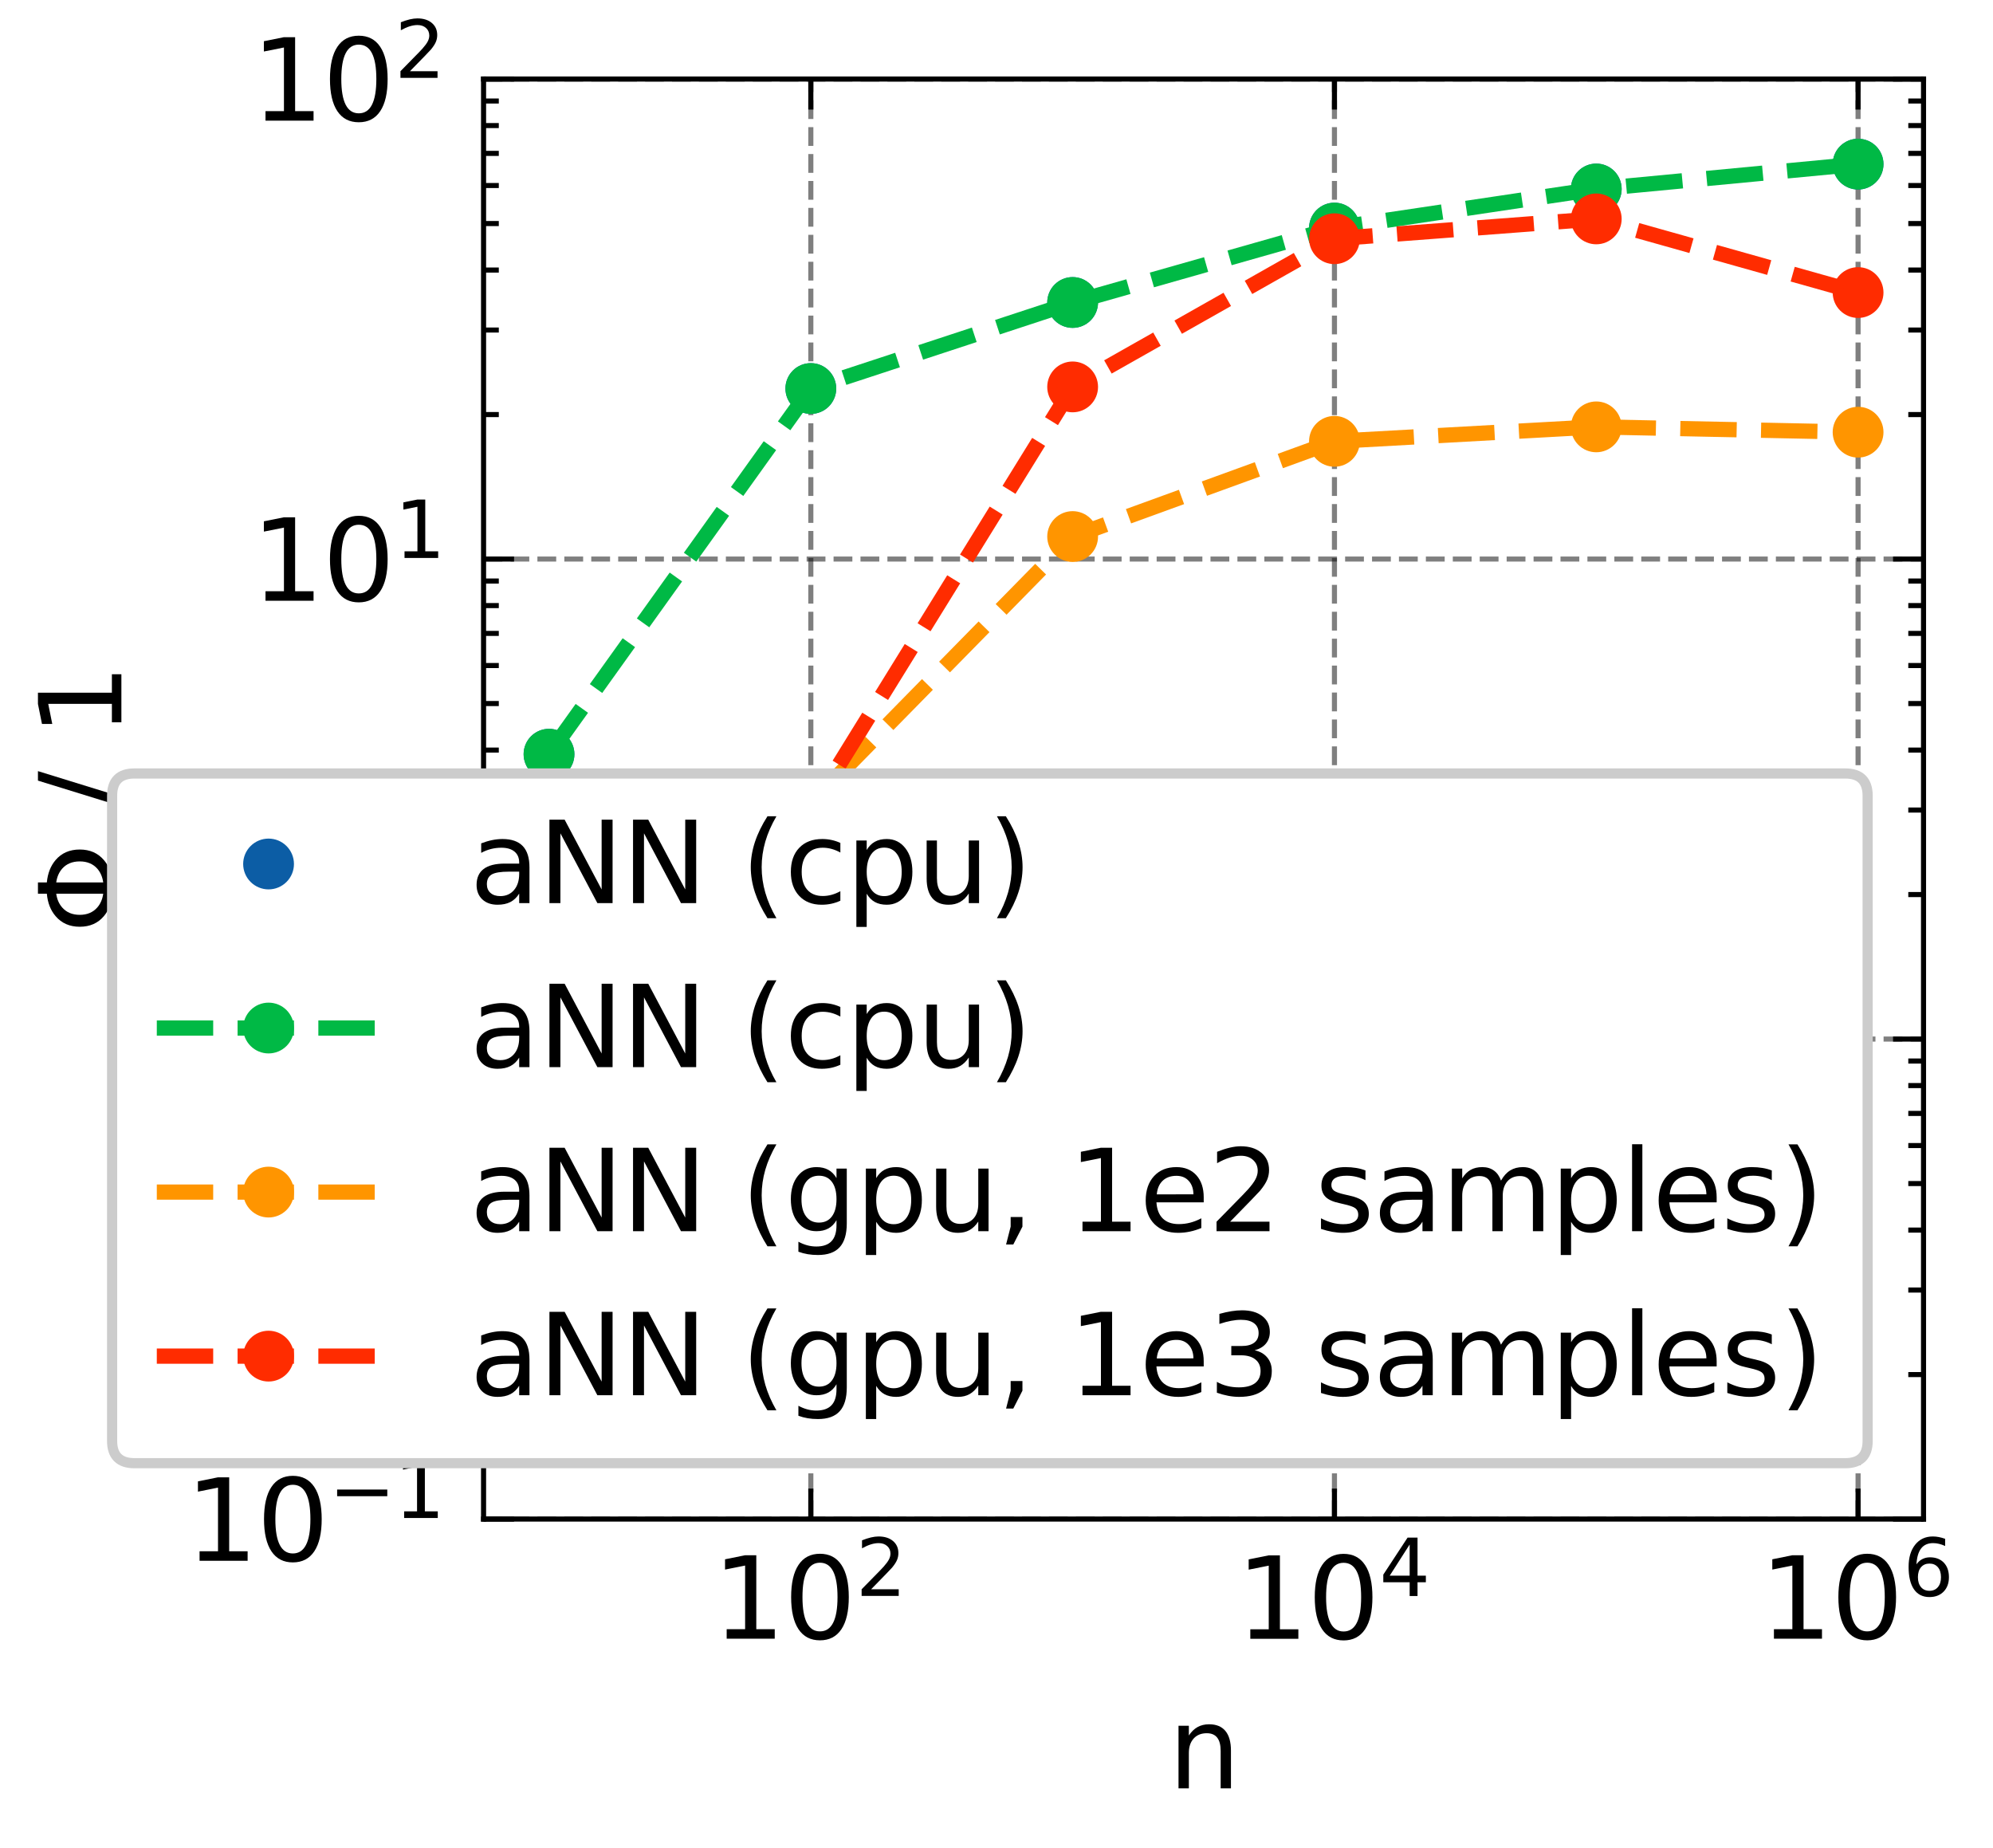 <?xml version="1.0" encoding="utf-8" standalone="no"?>
<!DOCTYPE svg PUBLIC "-//W3C//DTD SVG 1.1//EN"
  "http://www.w3.org/Graphics/SVG/1.1/DTD/svg11.dtd">
<svg xmlns:xlink="http://www.w3.org/1999/xlink" width="196.166pt" height="181.903pt" viewBox="0 0 196.166 181.903" xmlns="http://www.w3.org/2000/svg" version="1.1">
 <defs>
  <style type="text/css">*{stroke-linejoin: round; stroke-linecap: butt}</style>
 </defs>
 <g id="figure_1">
  <g id="patch_1">
   <path d="M 0 181.903 
L 196.166 181.903 
L 196.166 0 
L 0 0 
z
" style="fill: #ffffff"/>
  </g>
  <g id="axes_1">
   <g id="patch_2">
    <path d="M 47.596 149.511 
L 189.328 149.511 
L 189.328 7.779 
L 47.596 7.779 
z
" style="fill: #ffffff"/>
   </g>
   <g id="matplotlib.axis_1">
    <g id="xtick_1">
     <g id="line2d_1">
      <path d="M 79.808 149.511 
L 79.808 7.779 
" clip-path="url(#p333f1ac48e)" style="fill: none; stroke-dasharray: 1.85,0.8; stroke-dashoffset: 0; stroke: #000000; stroke-opacity: 0.5; stroke-width: 0.5"/>
     </g>
     <g id="line2d_2">
      <defs>
       <path id="m1e95892a2c" d="M 0 0 
L 0 -3 
" style="stroke: #000000; stroke-width: 0.5"/>
      </defs>
      <g>
       <use xlink:href="#m1e95892a2c" x="79.808" y="149.511" style="stroke: #000000; stroke-width: 0.5"/>
      </g>
     </g>
     <g id="line2d_3">
      <defs>
       <path id="mf585ea3204" d="M 0 0 
L 0 3 
" style="stroke: #000000; stroke-width: 0.5"/>
      </defs>
      <g>
       <use xlink:href="#mf585ea3204" x="79.808" y="7.779" style="stroke: #000000; stroke-width: 0.5"/>
      </g>
     </g>
     <g id="text_1">
      <!-- $\mathdefault{10^{2}}$ -->
      <g transform="translate(70.128 161.37) scale(0.11 -0.11)">
       <defs>
        <path id="DejaVuSans-31" d="M 794 531 
L 1825 531 
L 1825 4091 
L 703 3866 
L 703 4441 
L 1819 4666 
L 2450 4666 
L 2450 531 
L 3481 531 
L 3481 0 
L 794 0 
L 794 531 
z
" transform="scale(0.016)"/>
        <path id="DejaVuSans-30" d="M 2034 4250 
Q 1547 4250 1301 3770 
Q 1056 3291 1056 2328 
Q 1056 1369 1301 889 
Q 1547 409 2034 409 
Q 2525 409 2770 889 
Q 3016 1369 3016 2328 
Q 3016 3291 2770 3770 
Q 2525 4250 2034 4250 
z
M 2034 4750 
Q 2819 4750 3233 4129 
Q 3647 3509 3647 2328 
Q 3647 1150 3233 529 
Q 2819 -91 2034 -91 
Q 1250 -91 836 529 
Q 422 1150 422 2328 
Q 422 3509 836 4129 
Q 1250 4750 2034 4750 
z
" transform="scale(0.016)"/>
        <path id="DejaVuSans-32" d="M 1228 531 
L 3431 531 
L 3431 0 
L 469 0 
L 469 531 
Q 828 903 1448 1529 
Q 2069 2156 2228 2338 
Q 2531 2678 2651 2914 
Q 2772 3150 2772 3378 
Q 2772 3750 2511 3984 
Q 2250 4219 1831 4219 
Q 1534 4219 1204 4116 
Q 875 4013 500 3803 
L 500 4441 
Q 881 4594 1212 4672 
Q 1544 4750 1819 4750 
Q 2544 4750 2975 4387 
Q 3406 4025 3406 3419 
Q 3406 3131 3298 2873 
Q 3191 2616 2906 2266 
Q 2828 2175 2409 1742 
Q 1991 1309 1228 531 
z
" transform="scale(0.016)"/>
       </defs>
       <use xlink:href="#DejaVuSans-31" transform="translate(0 0.766)"/>
       <use xlink:href="#DejaVuSans-30" transform="translate(63.623 0.766)"/>
       <use xlink:href="#DejaVuSans-32" transform="translate(128.203 39.047) scale(0.7)"/>
      </g>
     </g>
    </g>
    <g id="xtick_2">
     <g id="line2d_4">
      <path d="M 131.347 149.511 
L 131.347 7.779 
" clip-path="url(#p333f1ac48e)" style="fill: none; stroke-dasharray: 1.85,0.8; stroke-dashoffset: 0; stroke: #000000; stroke-opacity: 0.5; stroke-width: 0.5"/>
     </g>
     <g id="line2d_5">
      <g>
       <use xlink:href="#m1e95892a2c" x="131.347" y="149.511" style="stroke: #000000; stroke-width: 0.5"/>
      </g>
     </g>
     <g id="line2d_6">
      <g>
       <use xlink:href="#mf585ea3204" x="131.347" y="7.779" style="stroke: #000000; stroke-width: 0.5"/>
      </g>
     </g>
     <g id="text_2">
      <!-- $\mathdefault{10^{4}}$ -->
      <g transform="translate(121.667 161.37) scale(0.11 -0.11)">
       <defs>
        <path id="DejaVuSans-34" d="M 2419 4116 
L 825 1625 
L 2419 1625 
L 2419 4116 
z
M 2253 4666 
L 3047 4666 
L 3047 1625 
L 3713 1625 
L 3713 1100 
L 3047 1100 
L 3047 0 
L 2419 0 
L 2419 1100 
L 313 1100 
L 313 1709 
L 2253 4666 
z
" transform="scale(0.016)"/>
       </defs>
       <use xlink:href="#DejaVuSans-31" transform="translate(0 0.684)"/>
       <use xlink:href="#DejaVuSans-30" transform="translate(63.623 0.684)"/>
       <use xlink:href="#DejaVuSans-34" transform="translate(128.203 38.966) scale(0.7)"/>
      </g>
     </g>
    </g>
    <g id="xtick_3">
     <g id="line2d_7">
      <path d="M 182.886 149.511 
L 182.886 7.779 
" clip-path="url(#p333f1ac48e)" style="fill: none; stroke-dasharray: 1.85,0.8; stroke-dashoffset: 0; stroke: #000000; stroke-opacity: 0.5; stroke-width: 0.5"/>
     </g>
     <g id="line2d_8">
      <g>
       <use xlink:href="#m1e95892a2c" x="182.886" y="149.511" style="stroke: #000000; stroke-width: 0.5"/>
      </g>
     </g>
     <g id="line2d_9">
      <g>
       <use xlink:href="#mf585ea3204" x="182.886" y="7.779" style="stroke: #000000; stroke-width: 0.5"/>
      </g>
     </g>
     <g id="text_3">
      <!-- $\mathdefault{10^{6}}$ -->
      <g transform="translate(173.206 161.37) scale(0.11 -0.11)">
       <defs>
        <path id="DejaVuSans-36" d="M 2113 2584 
Q 1688 2584 1439 2293 
Q 1191 2003 1191 1497 
Q 1191 994 1439 701 
Q 1688 409 2113 409 
Q 2538 409 2786 701 
Q 3034 994 3034 1497 
Q 3034 2003 2786 2293 
Q 2538 2584 2113 2584 
z
M 3366 4563 
L 3366 3988 
Q 3128 4100 2886 4159 
Q 2644 4219 2406 4219 
Q 1781 4219 1451 3797 
Q 1122 3375 1075 2522 
Q 1259 2794 1537 2939 
Q 1816 3084 2150 3084 
Q 2853 3084 3261 2657 
Q 3669 2231 3669 1497 
Q 3669 778 3244 343 
Q 2819 -91 2113 -91 
Q 1303 -91 875 529 
Q 447 1150 447 2328 
Q 447 3434 972 4092 
Q 1497 4750 2381 4750 
Q 2619 4750 2861 4703 
Q 3103 4656 3366 4563 
z
" transform="scale(0.016)"/>
       </defs>
       <use xlink:href="#DejaVuSans-31" transform="translate(0 0.766)"/>
       <use xlink:href="#DejaVuSans-30" transform="translate(63.623 0.766)"/>
       <use xlink:href="#DejaVuSans-36" transform="translate(128.203 39.047) scale(0.7)"/>
      </g>
     </g>
    </g>
    <g id="text_4">
     <!-- n -->
     <g transform="translate(114.976 176.016) scale(0.11 -0.11)">
      <defs>
       <path id="DejaVuSans-6e" d="M 3513 2113 
L 3513 0 
L 2938 0 
L 2938 2094 
Q 2938 2591 2744 2837 
Q 2550 3084 2163 3084 
Q 1697 3084 1428 2787 
Q 1159 2491 1159 1978 
L 1159 0 
L 581 0 
L 581 3500 
L 1159 3500 
L 1159 2956 
Q 1366 3272 1645 3428 
Q 1925 3584 2291 3584 
Q 2894 3584 3203 3211 
Q 3513 2838 3513 2113 
z
" transform="scale(0.016)"/>
      </defs>
      <use xlink:href="#DejaVuSans-6e"/>
     </g>
    </g>
   </g>
   <g id="matplotlib.axis_2">
    <g id="ytick_1">
     <g id="line2d_10">
      <path d="M 47.596 149.511 
L 189.328 149.511 
" clip-path="url(#p333f1ac48e)" style="fill: none; stroke-dasharray: 1.85,0.8; stroke-dashoffset: 0; stroke: #000000; stroke-opacity: 0.5; stroke-width: 0.5"/>
     </g>
     <g id="line2d_11">
      <defs>
       <path id="m2d92a41a5d" d="M 0 0 
L 3 0 
" style="stroke: #000000; stroke-width: 0.5"/>
      </defs>
      <g>
       <use xlink:href="#m2d92a41a5d" x="47.596" y="149.511" style="stroke: #000000; stroke-width: 0.5"/>
      </g>
     </g>
     <g id="line2d_12">
      <defs>
       <path id="mfc0e92df6c" d="M 0 0 
L -3 0 
" style="stroke: #000000; stroke-width: 0.5"/>
      </defs>
      <g>
       <use xlink:href="#mfc0e92df6c" x="189.328" y="149.511" style="stroke: #000000; stroke-width: 0.5"/>
      </g>
     </g>
     <g id="text_5">
      <!-- $\mathdefault{10^{-1}}$ -->
      <g transform="translate(18.246 153.691) scale(0.11 -0.11)">
       <defs>
        <path id="DejaVuSans-2212" d="M 678 2272 
L 4684 2272 
L 4684 1741 
L 678 1741 
L 678 2272 
z
" transform="scale(0.016)"/>
       </defs>
       <use xlink:href="#DejaVuSans-31" transform="translate(0 0.684)"/>
       <use xlink:href="#DejaVuSans-30" transform="translate(63.623 0.684)"/>
       <use xlink:href="#DejaVuSans-2212" transform="translate(128.203 38.966) scale(0.7)"/>
       <use xlink:href="#DejaVuSans-31" transform="translate(186.855 38.966) scale(0.7)"/>
      </g>
     </g>
    </g>
    <g id="ytick_2">
     <g id="line2d_13">
      <path d="M 47.596 102.267 
L 189.328 102.267 
" clip-path="url(#p333f1ac48e)" style="fill: none; stroke-dasharray: 1.85,0.8; stroke-dashoffset: 0; stroke: #000000; stroke-opacity: 0.5; stroke-width: 0.5"/>
     </g>
     <g id="line2d_14">
      <g>
       <use xlink:href="#m2d92a41a5d" x="47.596" y="102.267" style="stroke: #000000; stroke-width: 0.5"/>
      </g>
     </g>
     <g id="line2d_15">
      <g>
       <use xlink:href="#mfc0e92df6c" x="189.328" y="102.267" style="stroke: #000000; stroke-width: 0.5"/>
      </g>
     </g>
     <g id="text_6">
      <!-- $\mathdefault{10^{0}}$ -->
      <g transform="translate(24.736 106.446) scale(0.11 -0.11)">
       <use xlink:href="#DejaVuSans-31" transform="translate(0 0.766)"/>
       <use xlink:href="#DejaVuSans-30" transform="translate(63.623 0.766)"/>
       <use xlink:href="#DejaVuSans-30" transform="translate(128.203 39.047) scale(0.7)"/>
      </g>
     </g>
    </g>
    <g id="ytick_3">
     <g id="line2d_16">
      <path d="M 47.596 55.023 
L 189.328 55.023 
" clip-path="url(#p333f1ac48e)" style="fill: none; stroke-dasharray: 1.85,0.8; stroke-dashoffset: 0; stroke: #000000; stroke-opacity: 0.5; stroke-width: 0.5"/>
     </g>
     <g id="line2d_17">
      <g>
       <use xlink:href="#m2d92a41a5d" x="47.596" y="55.023" style="stroke: #000000; stroke-width: 0.5"/>
      </g>
     </g>
     <g id="line2d_18">
      <g>
       <use xlink:href="#mfc0e92df6c" x="189.328" y="55.023" style="stroke: #000000; stroke-width: 0.5"/>
      </g>
     </g>
     <g id="text_7">
      <!-- $\mathdefault{10^{1}}$ -->
      <g transform="translate(24.736 59.202) scale(0.11 -0.11)">
       <use xlink:href="#DejaVuSans-31" transform="translate(0 0.684)"/>
       <use xlink:href="#DejaVuSans-30" transform="translate(63.623 0.684)"/>
       <use xlink:href="#DejaVuSans-31" transform="translate(128.203 38.966) scale(0.7)"/>
      </g>
     </g>
    </g>
    <g id="ytick_4">
     <g id="line2d_19">
      <path d="M 47.596 7.779 
L 189.328 7.779 
" clip-path="url(#p333f1ac48e)" style="fill: none; stroke-dasharray: 1.85,0.8; stroke-dashoffset: 0; stroke: #000000; stroke-opacity: 0.5; stroke-width: 0.5"/>
     </g>
     <g id="line2d_20">
      <g>
       <use xlink:href="#m2d92a41a5d" x="47.596" y="7.779" style="stroke: #000000; stroke-width: 0.5"/>
      </g>
     </g>
     <g id="line2d_21">
      <g>
       <use xlink:href="#mfc0e92df6c" x="189.328" y="7.779" style="stroke: #000000; stroke-width: 0.5"/>
      </g>
     </g>
     <g id="text_8">
      <!-- $\mathdefault{10^{2}}$ -->
      <g transform="translate(24.736 11.958) scale(0.11 -0.11)">
       <use xlink:href="#DejaVuSans-31" transform="translate(0 0.766)"/>
       <use xlink:href="#DejaVuSans-30" transform="translate(63.623 0.766)"/>
       <use xlink:href="#DejaVuSans-32" transform="translate(128.203 39.047) scale(0.7)"/>
      </g>
     </g>
    </g>
    <g id="ytick_5">
     <g id="line2d_22">
      <defs>
       <path id="m56fa49357d" d="M 0 0 
L 1.5 0 
" style="stroke: #000000; stroke-width: 0.5"/>
      </defs>
      <g>
       <use xlink:href="#m56fa49357d" x="47.596" y="135.29" style="stroke: #000000; stroke-width: 0.5"/>
      </g>
     </g>
     <g id="line2d_23">
      <defs>
       <path id="m25c23057fd" d="M 0 0 
L -1.5 0 
" style="stroke: #000000; stroke-width: 0.5"/>
      </defs>
      <g>
       <use xlink:href="#m25c23057fd" x="189.328" y="135.29" style="stroke: #000000; stroke-width: 0.5"/>
      </g>
     </g>
    </g>
    <g id="ytick_6">
     <g id="line2d_24">
      <g>
       <use xlink:href="#m56fa49357d" x="47.596" y="126.97" style="stroke: #000000; stroke-width: 0.5"/>
      </g>
     </g>
     <g id="line2d_25">
      <g>
       <use xlink:href="#m25c23057fd" x="189.328" y="126.97" style="stroke: #000000; stroke-width: 0.5"/>
      </g>
     </g>
    </g>
    <g id="ytick_7">
     <g id="line2d_26">
      <g>
       <use xlink:href="#m56fa49357d" x="47.596" y="121.068" style="stroke: #000000; stroke-width: 0.5"/>
      </g>
     </g>
     <g id="line2d_27">
      <g>
       <use xlink:href="#m25c23057fd" x="189.328" y="121.068" style="stroke: #000000; stroke-width: 0.5"/>
      </g>
     </g>
    </g>
    <g id="ytick_8">
     <g id="line2d_28">
      <g>
       <use xlink:href="#m56fa49357d" x="47.596" y="116.489" style="stroke: #000000; stroke-width: 0.5"/>
      </g>
     </g>
     <g id="line2d_29">
      <g>
       <use xlink:href="#m25c23057fd" x="189.328" y="116.489" style="stroke: #000000; stroke-width: 0.5"/>
      </g>
     </g>
    </g>
    <g id="ytick_9">
     <g id="line2d_30">
      <g>
       <use xlink:href="#m56fa49357d" x="47.596" y="112.748" style="stroke: #000000; stroke-width: 0.5"/>
      </g>
     </g>
     <g id="line2d_31">
      <g>
       <use xlink:href="#m25c23057fd" x="189.328" y="112.748" style="stroke: #000000; stroke-width: 0.5"/>
      </g>
     </g>
    </g>
    <g id="ytick_10">
     <g id="line2d_32">
      <g>
       <use xlink:href="#m56fa49357d" x="47.596" y="109.586" style="stroke: #000000; stroke-width: 0.5"/>
      </g>
     </g>
     <g id="line2d_33">
      <g>
       <use xlink:href="#m25c23057fd" x="189.328" y="109.586" style="stroke: #000000; stroke-width: 0.5"/>
      </g>
     </g>
    </g>
    <g id="ytick_11">
     <g id="line2d_34">
      <g>
       <use xlink:href="#m56fa49357d" x="47.596" y="106.846" style="stroke: #000000; stroke-width: 0.5"/>
      </g>
     </g>
     <g id="line2d_35">
      <g>
       <use xlink:href="#m25c23057fd" x="189.328" y="106.846" style="stroke: #000000; stroke-width: 0.5"/>
      </g>
     </g>
    </g>
    <g id="ytick_12">
     <g id="line2d_36">
      <g>
       <use xlink:href="#m56fa49357d" x="47.596" y="104.429" style="stroke: #000000; stroke-width: 0.5"/>
      </g>
     </g>
     <g id="line2d_37">
      <g>
       <use xlink:href="#m25c23057fd" x="189.328" y="104.429" style="stroke: #000000; stroke-width: 0.5"/>
      </g>
     </g>
    </g>
    <g id="ytick_13">
     <g id="line2d_38">
      <g>
       <use xlink:href="#m56fa49357d" x="47.596" y="88.045" style="stroke: #000000; stroke-width: 0.5"/>
      </g>
     </g>
     <g id="line2d_39">
      <g>
       <use xlink:href="#m25c23057fd" x="189.328" y="88.045" style="stroke: #000000; stroke-width: 0.5"/>
      </g>
     </g>
    </g>
    <g id="ytick_14">
     <g id="line2d_40">
      <g>
       <use xlink:href="#m56fa49357d" x="47.596" y="79.726" style="stroke: #000000; stroke-width: 0.5"/>
      </g>
     </g>
     <g id="line2d_41">
      <g>
       <use xlink:href="#m25c23057fd" x="189.328" y="79.726" style="stroke: #000000; stroke-width: 0.5"/>
      </g>
     </g>
    </g>
    <g id="ytick_15">
     <g id="line2d_42">
      <g>
       <use xlink:href="#m56fa49357d" x="47.596" y="73.824" style="stroke: #000000; stroke-width: 0.5"/>
      </g>
     </g>
     <g id="line2d_43">
      <g>
       <use xlink:href="#m25c23057fd" x="189.328" y="73.824" style="stroke: #000000; stroke-width: 0.5"/>
      </g>
     </g>
    </g>
    <g id="ytick_16">
     <g id="line2d_44">
      <g>
       <use xlink:href="#m56fa49357d" x="47.596" y="69.245" style="stroke: #000000; stroke-width: 0.5"/>
      </g>
     </g>
     <g id="line2d_45">
      <g>
       <use xlink:href="#m25c23057fd" x="189.328" y="69.245" style="stroke: #000000; stroke-width: 0.5"/>
      </g>
     </g>
    </g>
    <g id="ytick_17">
     <g id="line2d_46">
      <g>
       <use xlink:href="#m56fa49357d" x="47.596" y="65.504" style="stroke: #000000; stroke-width: 0.5"/>
      </g>
     </g>
     <g id="line2d_47">
      <g>
       <use xlink:href="#m25c23057fd" x="189.328" y="65.504" style="stroke: #000000; stroke-width: 0.5"/>
      </g>
     </g>
    </g>
    <g id="ytick_18">
     <g id="line2d_48">
      <g>
       <use xlink:href="#m56fa49357d" x="47.596" y="62.341" style="stroke: #000000; stroke-width: 0.5"/>
      </g>
     </g>
     <g id="line2d_49">
      <g>
       <use xlink:href="#m25c23057fd" x="189.328" y="62.341" style="stroke: #000000; stroke-width: 0.5"/>
      </g>
     </g>
    </g>
    <g id="ytick_19">
     <g id="line2d_50">
      <g>
       <use xlink:href="#m56fa49357d" x="47.596" y="59.602" style="stroke: #000000; stroke-width: 0.5"/>
      </g>
     </g>
     <g id="line2d_51">
      <g>
       <use xlink:href="#m25c23057fd" x="189.328" y="59.602" style="stroke: #000000; stroke-width: 0.5"/>
      </g>
     </g>
    </g>
    <g id="ytick_20">
     <g id="line2d_52">
      <g>
       <use xlink:href="#m56fa49357d" x="47.596" y="57.185" style="stroke: #000000; stroke-width: 0.5"/>
      </g>
     </g>
     <g id="line2d_53">
      <g>
       <use xlink:href="#m25c23057fd" x="189.328" y="57.185" style="stroke: #000000; stroke-width: 0.5"/>
      </g>
     </g>
    </g>
    <g id="ytick_21">
     <g id="line2d_54">
      <g>
       <use xlink:href="#m56fa49357d" x="47.596" y="40.801" style="stroke: #000000; stroke-width: 0.5"/>
      </g>
     </g>
     <g id="line2d_55">
      <g>
       <use xlink:href="#m25c23057fd" x="189.328" y="40.801" style="stroke: #000000; stroke-width: 0.5"/>
      </g>
     </g>
    </g>
    <g id="ytick_22">
     <g id="line2d_56">
      <g>
       <use xlink:href="#m56fa49357d" x="47.596" y="32.482" style="stroke: #000000; stroke-width: 0.5"/>
      </g>
     </g>
     <g id="line2d_57">
      <g>
       <use xlink:href="#m25c23057fd" x="189.328" y="32.482" style="stroke: #000000; stroke-width: 0.5"/>
      </g>
     </g>
    </g>
    <g id="ytick_23">
     <g id="line2d_58">
      <g>
       <use xlink:href="#m56fa49357d" x="47.596" y="26.579" style="stroke: #000000; stroke-width: 0.5"/>
      </g>
     </g>
     <g id="line2d_59">
      <g>
       <use xlink:href="#m25c23057fd" x="189.328" y="26.579" style="stroke: #000000; stroke-width: 0.5"/>
      </g>
     </g>
    </g>
    <g id="ytick_24">
     <g id="line2d_60">
      <g>
       <use xlink:href="#m56fa49357d" x="47.596" y="22.001" style="stroke: #000000; stroke-width: 0.5"/>
      </g>
     </g>
     <g id="line2d_61">
      <g>
       <use xlink:href="#m25c23057fd" x="189.328" y="22.001" style="stroke: #000000; stroke-width: 0.5"/>
      </g>
     </g>
    </g>
    <g id="ytick_25">
     <g id="line2d_62">
      <g>
       <use xlink:href="#m56fa49357d" x="47.596" y="18.26" style="stroke: #000000; stroke-width: 0.5"/>
      </g>
     </g>
     <g id="line2d_63">
      <g>
       <use xlink:href="#m25c23057fd" x="189.328" y="18.26" style="stroke: #000000; stroke-width: 0.5"/>
      </g>
     </g>
    </g>
    <g id="ytick_26">
     <g id="line2d_64">
      <g>
       <use xlink:href="#m56fa49357d" x="47.596" y="15.097" style="stroke: #000000; stroke-width: 0.5"/>
      </g>
     </g>
     <g id="line2d_65">
      <g>
       <use xlink:href="#m25c23057fd" x="189.328" y="15.097" style="stroke: #000000; stroke-width: 0.5"/>
      </g>
     </g>
    </g>
    <g id="ytick_27">
     <g id="line2d_66">
      <g>
       <use xlink:href="#m56fa49357d" x="47.596" y="12.358" style="stroke: #000000; stroke-width: 0.5"/>
      </g>
     </g>
     <g id="line2d_67">
      <g>
       <use xlink:href="#m25c23057fd" x="189.328" y="12.358" style="stroke: #000000; stroke-width: 0.5"/>
      </g>
     </g>
    </g>
    <g id="ytick_28">
     <g id="line2d_68">
      <g>
       <use xlink:href="#m56fa49357d" x="47.596" y="9.941" style="stroke: #000000; stroke-width: 0.5"/>
      </g>
     </g>
     <g id="line2d_69">
      <g>
       <use xlink:href="#m25c23057fd" x="189.328" y="9.941" style="stroke: #000000; stroke-width: 0.5"/>
      </g>
     </g>
    </g>
    <g id="text_9">
     <!-- $\Phi$ / 1 -->
     <g transform="translate(11.958 91.845) rotate(-90) scale(0.11 -0.11)">
      <defs>
       <path id="DejaVuSans-3a6" d="M 2206 3644 
Q 1738 3578 1431 3306 
Q 1025 2947 1025 2328 
Q 1025 1713 1431 1353 
Q 1738 1081 2206 1016 
L 2206 3644 
z
M 2838 1016 
Q 3306 1081 3613 1353 
Q 4013 1713 4013 2328 
Q 4013 2947 3613 3306 
Q 3306 3578 2838 3644 
L 2838 1016 
z
M 2206 494 
Q 1444 563 950 981 
Q 359 1481 359 2328 
Q 359 3175 950 3678 
Q 1441 4100 2206 4169 
L 2206 4666 
L 2838 4666 
L 2838 4169 
Q 3600 4097 4091 3678 
Q 4678 3175 4678 2328 
Q 4678 1484 4091 981 
Q 3600 563 2838 491 
L 2838 0 
L 2206 0 
L 2206 494 
z
" transform="scale(0.016)"/>
       <path id="DejaVuSans-20" transform="scale(0.016)"/>
       <path id="DejaVuSans-2f" d="M 1625 4666 
L 2156 4666 
L 531 -594 
L 0 -594 
L 1625 4666 
z
" transform="scale(0.016)"/>
      </defs>
      <use xlink:href="#DejaVuSans-3a6" transform="translate(0 0.094)"/>
      <use xlink:href="#DejaVuSans-20" transform="translate(78.711 0.094)"/>
      <use xlink:href="#DejaVuSans-2f" transform="translate(110.498 0.094)"/>
      <use xlink:href="#DejaVuSans-20" transform="translate(144.189 0.094)"/>
      <use xlink:href="#DejaVuSans-31" transform="translate(175.977 0.094)"/>
     </g>
    </g>
   </g>
   <g id="line2d_70">
    <defs>
     <path id="m386bf1de96" d="M 0 2 
C 0.53 2 1.039 1.789 1.414 1.414 
C 1.789 1.039 2 0.53 2 0 
C 2 -0.53 1.789 -1.039 1.414 -1.414 
C 1.039 -1.789 0.53 -2 0 -2 
C -0.53 -2 -1.039 -1.789 -1.414 -1.414 
C -1.789 -1.039 -2 -0.53 -2 0 
C -2 0.53 -1.789 1.039 -1.414 1.414 
C -1.039 1.789 -0.53 2 0 2 
z
" style="stroke: #0c5da5"/>
    </defs>
    <g clip-path="url(#p333f1ac48e)">
     <use xlink:href="#m386bf1de96" x="54.038" y="74.231" style="fill: #0c5da5; stroke: #0c5da5"/>
     <use xlink:href="#m386bf1de96" x="79.808" y="38.24" style="fill: #0c5da5; stroke: #0c5da5"/>
     <use xlink:href="#m386bf1de96" x="105.577" y="29.771" style="fill: #0c5da5; stroke: #0c5da5"/>
     <use xlink:href="#m386bf1de96" x="131.347" y="22.447" style="fill: #0c5da5; stroke: #0c5da5"/>
     <use xlink:href="#m386bf1de96" x="157.116" y="18.601" style="fill: #0c5da5; stroke: #0c5da5"/>
     <use xlink:href="#m386bf1de96" x="182.886" y="16.154" style="fill: #0c5da5; stroke: #0c5da5"/>
    </g>
   </g>
   <g id="line2d_71">
    <path d="M 54.038 74.231 
L 79.808 38.24 
L 105.577 29.771 
L 131.347 22.447 
L 157.116 18.601 
L 182.886 16.154 
" clip-path="url(#p333f1ac48e)" style="fill: none; stroke-dasharray: 5.55,2.4; stroke-dashoffset: 0; stroke: #00b945; stroke-width: 1.5"/>
    <defs>
     <path id="mb6e6cb5009" d="M 0 2 
C 0.53 2 1.039 1.789 1.414 1.414 
C 1.789 1.039 2 0.53 2 0 
C 2 -0.53 1.789 -1.039 1.414 -1.414 
C 1.039 -1.789 0.53 -2 0 -2 
C -0.53 -2 -1.039 -1.789 -1.414 -1.414 
C -1.789 -1.039 -2 -0.53 -2 0 
C -2 0.53 -1.789 1.039 -1.414 1.414 
C -1.039 1.789 -0.53 2 0 2 
z
" style="stroke: #00b945"/>
    </defs>
    <g clip-path="url(#p333f1ac48e)">
     <use xlink:href="#mb6e6cb5009" x="54.038" y="74.231" style="fill: #00b945; stroke: #00b945"/>
     <use xlink:href="#mb6e6cb5009" x="79.808" y="38.24" style="fill: #00b945; stroke: #00b945"/>
     <use xlink:href="#mb6e6cb5009" x="105.577" y="29.771" style="fill: #00b945; stroke: #00b945"/>
     <use xlink:href="#mb6e6cb5009" x="131.347" y="22.447" style="fill: #00b945; stroke: #00b945"/>
     <use xlink:href="#mb6e6cb5009" x="157.116" y="18.601" style="fill: #00b945; stroke: #00b945"/>
     <use xlink:href="#mb6e6cb5009" x="182.886" y="16.154" style="fill: #00b945; stroke: #00b945"/>
    </g>
   </g>
   <g id="line2d_72">
    <path d="M 54.038 125.1 
L 79.808 79.054 
L 105.577 52.809 
L 131.347 43.437 
L 157.116 42.013 
L 182.886 42.537 
" clip-path="url(#p333f1ac48e)" style="fill: none; stroke-dasharray: 5.55,2.4; stroke-dashoffset: 0; stroke: #ff9500; stroke-width: 1.5"/>
    <defs>
     <path id="m9babc96e24" d="M 0 2 
C 0.53 2 1.039 1.789 1.414 1.414 
C 1.789 1.039 2 0.53 2 0 
C 2 -0.53 1.789 -1.039 1.414 -1.414 
C 1.039 -1.789 0.53 -2 0 -2 
C -0.53 -2 -1.039 -1.789 -1.414 -1.414 
C -1.789 -1.039 -2 -0.53 -2 0 
C -2 0.53 -1.789 1.039 -1.414 1.414 
C -1.039 1.789 -0.53 2 0 2 
z
" style="stroke: #ff9500"/>
    </defs>
    <g clip-path="url(#p333f1ac48e)">
     <use xlink:href="#m9babc96e24" x="54.038" y="125.1" style="fill: #ff9500; stroke: #ff9500"/>
     <use xlink:href="#m9babc96e24" x="79.808" y="79.054" style="fill: #ff9500; stroke: #ff9500"/>
     <use xlink:href="#m9babc96e24" x="105.577" y="52.809" style="fill: #ff9500; stroke: #ff9500"/>
     <use xlink:href="#m9babc96e24" x="131.347" y="43.437" style="fill: #ff9500; stroke: #ff9500"/>
     <use xlink:href="#m9babc96e24" x="157.116" y="42.013" style="fill: #ff9500; stroke: #ff9500"/>
     <use xlink:href="#m9babc96e24" x="182.886" y="42.537" style="fill: #ff9500; stroke: #ff9500"/>
    </g>
   </g>
   <g id="line2d_73">
    <path d="M 54.038 123.026 
L 79.808 79.762 
L 105.577 38.08 
L 131.347 23.496 
L 157.116 21.544 
L 182.886 28.794 
" clip-path="url(#p333f1ac48e)" style="fill: none; stroke-dasharray: 5.55,2.4; stroke-dashoffset: 0; stroke: #ff2c00; stroke-width: 1.5"/>
    <defs>
     <path id="mf506c94f36" d="M 0 2 
C 0.53 2 1.039 1.789 1.414 1.414 
C 1.789 1.039 2 0.53 2 0 
C 2 -0.53 1.789 -1.039 1.414 -1.414 
C 1.039 -1.789 0.53 -2 0 -2 
C -0.53 -2 -1.039 -1.789 -1.414 -1.414 
C -1.789 -1.039 -2 -0.53 -2 0 
C -2 0.53 -1.789 1.039 -1.414 1.414 
C -1.039 1.789 -0.53 2 0 2 
z
" style="stroke: #ff2c00"/>
    </defs>
    <g clip-path="url(#p333f1ac48e)">
     <use xlink:href="#mf506c94f36" x="54.038" y="123.026" style="fill: #ff2c00; stroke: #ff2c00"/>
     <use xlink:href="#mf506c94f36" x="79.808" y="79.762" style="fill: #ff2c00; stroke: #ff2c00"/>
     <use xlink:href="#mf506c94f36" x="105.577" y="38.08" style="fill: #ff2c00; stroke: #ff2c00"/>
     <use xlink:href="#mf506c94f36" x="131.347" y="23.496" style="fill: #ff2c00; stroke: #ff2c00"/>
     <use xlink:href="#mf506c94f36" x="157.116" y="21.544" style="fill: #ff2c00; stroke: #ff2c00"/>
     <use xlink:href="#mf506c94f36" x="182.886" y="28.794" style="fill: #ff2c00; stroke: #ff2c00"/>
    </g>
   </g>
   <g id="patch_3">
    <path d="M 47.596 149.511 
L 47.596 7.779 
" style="fill: none; stroke: #000000; stroke-width: 0.5; stroke-linejoin: miter; stroke-linecap: square"/>
   </g>
   <g id="patch_4">
    <path d="M 189.328 149.511 
L 189.328 7.779 
" style="fill: none; stroke: #000000; stroke-width: 0.5; stroke-linejoin: miter; stroke-linecap: square"/>
   </g>
   <g id="patch_5">
    <path d="M 47.596 149.511 
L 189.328 149.511 
" style="fill: none; stroke: #000000; stroke-width: 0.5; stroke-linejoin: miter; stroke-linecap: square"/>
   </g>
   <g id="patch_6">
    <path d="M 47.596 7.779 
L 189.328 7.779 
" style="fill: none; stroke: #000000; stroke-width: 0.5; stroke-linejoin: miter; stroke-linecap: square"/>
   </g>
   <g id="legend_1">
    <g id="patch_7">
     <path d="M 13.234 144.011 
L 181.628 144.011 
Q 183.828 144.011 183.828 141.811 
L 183.828 78.328 
Q 183.828 76.128 181.628 76.128 
L 13.234 76.128 
Q 11.034 76.128 11.034 78.328 
L 11.034 141.811 
Q 11.034 144.011 13.234 144.011 
z
" style="fill: #ffffff; stroke: #cccccc; stroke-linejoin: miter"/>
    </g>
    <g id="line2d_74">
     <g>
      <use xlink:href="#m386bf1de96" x="26.434" y="85.036" style="fill: #0c5da5; stroke: #0c5da5"/>
     </g>
    </g>
    <g id="text_10">
     <!-- aNN (cpu) -->
     <g transform="translate(46.234 88.886) scale(0.11 -0.11)">
      <defs>
       <path id="DejaVuSans-61" d="M 2194 1759 
Q 1497 1759 1228 1600 
Q 959 1441 959 1056 
Q 959 750 1161 570 
Q 1363 391 1709 391 
Q 2188 391 2477 730 
Q 2766 1069 2766 1631 
L 2766 1759 
L 2194 1759 
z
M 3341 1997 
L 3341 0 
L 2766 0 
L 2766 531 
Q 2569 213 2275 61 
Q 1981 -91 1556 -91 
Q 1019 -91 701 211 
Q 384 513 384 1019 
Q 384 1609 779 1909 
Q 1175 2209 1959 2209 
L 2766 2209 
L 2766 2266 
Q 2766 2663 2505 2880 
Q 2244 3097 1772 3097 
Q 1472 3097 1187 3025 
Q 903 2953 641 2809 
L 641 3341 
Q 956 3463 1253 3523 
Q 1550 3584 1831 3584 
Q 2591 3584 2966 3190 
Q 3341 2797 3341 1997 
z
" transform="scale(0.016)"/>
       <path id="DejaVuSans-4e" d="M 628 4666 
L 1478 4666 
L 3547 763 
L 3547 4666 
L 4159 4666 
L 4159 0 
L 3309 0 
L 1241 3903 
L 1241 0 
L 628 0 
L 628 4666 
z
" transform="scale(0.016)"/>
       <path id="DejaVuSans-28" d="M 1984 4856 
Q 1566 4138 1362 3434 
Q 1159 2731 1159 2009 
Q 1159 1288 1364 580 
Q 1569 -128 1984 -844 
L 1484 -844 
Q 1016 -109 783 600 
Q 550 1309 550 2009 
Q 550 2706 781 3412 
Q 1013 4119 1484 4856 
L 1984 4856 
z
" transform="scale(0.016)"/>
       <path id="DejaVuSans-63" d="M 3122 3366 
L 3122 2828 
Q 2878 2963 2633 3030 
Q 2388 3097 2138 3097 
Q 1578 3097 1268 2742 
Q 959 2388 959 1747 
Q 959 1106 1268 751 
Q 1578 397 2138 397 
Q 2388 397 2633 464 
Q 2878 531 3122 666 
L 3122 134 
Q 2881 22 2623 -34 
Q 2366 -91 2075 -91 
Q 1284 -91 818 406 
Q 353 903 353 1747 
Q 353 2603 823 3093 
Q 1294 3584 2113 3584 
Q 2378 3584 2631 3529 
Q 2884 3475 3122 3366 
z
" transform="scale(0.016)"/>
       <path id="DejaVuSans-70" d="M 1159 525 
L 1159 -1331 
L 581 -1331 
L 581 3500 
L 1159 3500 
L 1159 2969 
Q 1341 3281 1617 3432 
Q 1894 3584 2278 3584 
Q 2916 3584 3314 3078 
Q 3713 2572 3713 1747 
Q 3713 922 3314 415 
Q 2916 -91 2278 -91 
Q 1894 -91 1617 61 
Q 1341 213 1159 525 
z
M 3116 1747 
Q 3116 2381 2855 2742 
Q 2594 3103 2138 3103 
Q 1681 3103 1420 2742 
Q 1159 2381 1159 1747 
Q 1159 1113 1420 752 
Q 1681 391 2138 391 
Q 2594 391 2855 752 
Q 3116 1113 3116 1747 
z
" transform="scale(0.016)"/>
       <path id="DejaVuSans-75" d="M 544 1381 
L 544 3500 
L 1119 3500 
L 1119 1403 
Q 1119 906 1312 657 
Q 1506 409 1894 409 
Q 2359 409 2629 706 
Q 2900 1003 2900 1516 
L 2900 3500 
L 3475 3500 
L 3475 0 
L 2900 0 
L 2900 538 
Q 2691 219 2414 64 
Q 2138 -91 1772 -91 
Q 1169 -91 856 284 
Q 544 659 544 1381 
z
M 1991 3584 
L 1991 3584 
z
" transform="scale(0.016)"/>
       <path id="DejaVuSans-29" d="M 513 4856 
L 1013 4856 
Q 1481 4119 1714 3412 
Q 1947 2706 1947 2009 
Q 1947 1309 1714 600 
Q 1481 -109 1013 -844 
L 513 -844 
Q 928 -128 1133 580 
Q 1338 1288 1338 2009 
Q 1338 2731 1133 3434 
Q 928 4138 513 4856 
z
" transform="scale(0.016)"/>
      </defs>
      <use xlink:href="#DejaVuSans-61"/>
      <use xlink:href="#DejaVuSans-4e" x="61.279"/>
      <use xlink:href="#DejaVuSans-4e" x="136.084"/>
      <use xlink:href="#DejaVuSans-20" x="210.889"/>
      <use xlink:href="#DejaVuSans-28" x="242.676"/>
      <use xlink:href="#DejaVuSans-63" x="281.689"/>
      <use xlink:href="#DejaVuSans-70" x="336.67"/>
      <use xlink:href="#DejaVuSans-75" x="400.146"/>
      <use xlink:href="#DejaVuSans-29" x="463.525"/>
     </g>
    </g>
    <g id="line2d_75">
     <path d="M 15.434 101.182 
L 26.434 101.182 
L 37.434 101.182 
" style="fill: none; stroke-dasharray: 5.55,2.4; stroke-dashoffset: 0; stroke: #00b945; stroke-width: 1.5"/>
     <g>
      <use xlink:href="#mb6e6cb5009" x="26.434" y="101.182" style="fill: #00b945; stroke: #00b945"/>
     </g>
    </g>
    <g id="text_11">
     <!-- aNN (cpu) -->
     <g transform="translate(46.234 105.032) scale(0.11 -0.11)">
      <use xlink:href="#DejaVuSans-61"/>
      <use xlink:href="#DejaVuSans-4e" x="61.279"/>
      <use xlink:href="#DejaVuSans-4e" x="136.084"/>
      <use xlink:href="#DejaVuSans-20" x="210.889"/>
      <use xlink:href="#DejaVuSans-28" x="242.676"/>
      <use xlink:href="#DejaVuSans-63" x="281.689"/>
      <use xlink:href="#DejaVuSans-70" x="336.67"/>
      <use xlink:href="#DejaVuSans-75" x="400.146"/>
      <use xlink:href="#DejaVuSans-29" x="463.525"/>
     </g>
    </g>
    <g id="line2d_76">
     <path d="M 15.434 117.328 
L 26.434 117.328 
L 37.434 117.328 
" style="fill: none; stroke-dasharray: 5.55,2.4; stroke-dashoffset: 0; stroke: #ff9500; stroke-width: 1.5"/>
     <g>
      <use xlink:href="#m9babc96e24" x="26.434" y="117.328" style="fill: #ff9500; stroke: #ff9500"/>
     </g>
    </g>
    <g id="text_12">
     <!-- aNN (gpu, 1e2 samples) -->
     <g transform="translate(46.234 121.178) scale(0.11 -0.11)">
      <defs>
       <path id="DejaVuSans-67" d="M 2906 1791 
Q 2906 2416 2648 2759 
Q 2391 3103 1925 3103 
Q 1463 3103 1205 2759 
Q 947 2416 947 1791 
Q 947 1169 1205 825 
Q 1463 481 1925 481 
Q 2391 481 2648 825 
Q 2906 1169 2906 1791 
z
M 3481 434 
Q 3481 -459 3084 -895 
Q 2688 -1331 1869 -1331 
Q 1566 -1331 1297 -1286 
Q 1028 -1241 775 -1147 
L 775 -588 
Q 1028 -725 1275 -790 
Q 1522 -856 1778 -856 
Q 2344 -856 2625 -561 
Q 2906 -266 2906 331 
L 2906 616 
Q 2728 306 2450 153 
Q 2172 0 1784 0 
Q 1141 0 747 490 
Q 353 981 353 1791 
Q 353 2603 747 3093 
Q 1141 3584 1784 3584 
Q 2172 3584 2450 3431 
Q 2728 3278 2906 2969 
L 2906 3500 
L 3481 3500 
L 3481 434 
z
" transform="scale(0.016)"/>
       <path id="DejaVuSans-2c" d="M 750 794 
L 1409 794 
L 1409 256 
L 897 -744 
L 494 -744 
L 750 256 
L 750 794 
z
" transform="scale(0.016)"/>
       <path id="DejaVuSans-65" d="M 3597 1894 
L 3597 1613 
L 953 1613 
Q 991 1019 1311 708 
Q 1631 397 2203 397 
Q 2534 397 2845 478 
Q 3156 559 3463 722 
L 3463 178 
Q 3153 47 2828 -22 
Q 2503 -91 2169 -91 
Q 1331 -91 842 396 
Q 353 884 353 1716 
Q 353 2575 817 3079 
Q 1281 3584 2069 3584 
Q 2775 3584 3186 3129 
Q 3597 2675 3597 1894 
z
M 3022 2063 
Q 3016 2534 2758 2815 
Q 2500 3097 2075 3097 
Q 1594 3097 1305 2825 
Q 1016 2553 972 2059 
L 3022 2063 
z
" transform="scale(0.016)"/>
       <path id="DejaVuSans-73" d="M 2834 3397 
L 2834 2853 
Q 2591 2978 2328 3040 
Q 2066 3103 1784 3103 
Q 1356 3103 1142 2972 
Q 928 2841 928 2578 
Q 928 2378 1081 2264 
Q 1234 2150 1697 2047 
L 1894 2003 
Q 2506 1872 2764 1633 
Q 3022 1394 3022 966 
Q 3022 478 2636 193 
Q 2250 -91 1575 -91 
Q 1294 -91 989 -36 
Q 684 19 347 128 
L 347 722 
Q 666 556 975 473 
Q 1284 391 1588 391 
Q 1994 391 2212 530 
Q 2431 669 2431 922 
Q 2431 1156 2273 1281 
Q 2116 1406 1581 1522 
L 1381 1569 
Q 847 1681 609 1914 
Q 372 2147 372 2553 
Q 372 3047 722 3315 
Q 1072 3584 1716 3584 
Q 2034 3584 2315 3537 
Q 2597 3491 2834 3397 
z
" transform="scale(0.016)"/>
       <path id="DejaVuSans-6d" d="M 3328 2828 
Q 3544 3216 3844 3400 
Q 4144 3584 4550 3584 
Q 5097 3584 5394 3201 
Q 5691 2819 5691 2113 
L 5691 0 
L 5113 0 
L 5113 2094 
Q 5113 2597 4934 2840 
Q 4756 3084 4391 3084 
Q 3944 3084 3684 2787 
Q 3425 2491 3425 1978 
L 3425 0 
L 2847 0 
L 2847 2094 
Q 2847 2600 2669 2842 
Q 2491 3084 2119 3084 
Q 1678 3084 1418 2786 
Q 1159 2488 1159 1978 
L 1159 0 
L 581 0 
L 581 3500 
L 1159 3500 
L 1159 2956 
Q 1356 3278 1631 3431 
Q 1906 3584 2284 3584 
Q 2666 3584 2933 3390 
Q 3200 3197 3328 2828 
z
" transform="scale(0.016)"/>
       <path id="DejaVuSans-6c" d="M 603 4863 
L 1178 4863 
L 1178 0 
L 603 0 
L 603 4863 
z
" transform="scale(0.016)"/>
      </defs>
      <use xlink:href="#DejaVuSans-61"/>
      <use xlink:href="#DejaVuSans-4e" x="61.279"/>
      <use xlink:href="#DejaVuSans-4e" x="136.084"/>
      <use xlink:href="#DejaVuSans-20" x="210.889"/>
      <use xlink:href="#DejaVuSans-28" x="242.676"/>
      <use xlink:href="#DejaVuSans-67" x="281.689"/>
      <use xlink:href="#DejaVuSans-70" x="345.166"/>
      <use xlink:href="#DejaVuSans-75" x="408.643"/>
      <use xlink:href="#DejaVuSans-2c" x="472.021"/>
      <use xlink:href="#DejaVuSans-20" x="503.809"/>
      <use xlink:href="#DejaVuSans-31" x="535.596"/>
      <use xlink:href="#DejaVuSans-65" x="599.219"/>
      <use xlink:href="#DejaVuSans-32" x="660.742"/>
      <use xlink:href="#DejaVuSans-20" x="724.365"/>
      <use xlink:href="#DejaVuSans-73" x="756.152"/>
      <use xlink:href="#DejaVuSans-61" x="808.252"/>
      <use xlink:href="#DejaVuSans-6d" x="869.531"/>
      <use xlink:href="#DejaVuSans-70" x="966.943"/>
      <use xlink:href="#DejaVuSans-6c" x="1030.42"/>
      <use xlink:href="#DejaVuSans-65" x="1058.203"/>
      <use xlink:href="#DejaVuSans-73" x="1119.727"/>
      <use xlink:href="#DejaVuSans-29" x="1171.826"/>
     </g>
    </g>
    <g id="line2d_77">
     <path d="M 15.434 133.474 
L 26.434 133.474 
L 37.434 133.474 
" style="fill: none; stroke-dasharray: 5.55,2.4; stroke-dashoffset: 0; stroke: #ff2c00; stroke-width: 1.5"/>
     <g>
      <use xlink:href="#mf506c94f36" x="26.434" y="133.474" style="fill: #ff2c00; stroke: #ff2c00"/>
     </g>
    </g>
    <g id="text_13">
     <!-- aNN (gpu, 1e3 samples) -->
     <g transform="translate(46.234 137.324) scale(0.11 -0.11)">
      <defs>
       <path id="DejaVuSans-33" d="M 2597 2516 
Q 3050 2419 3304 2112 
Q 3559 1806 3559 1356 
Q 3559 666 3084 287 
Q 2609 -91 1734 -91 
Q 1441 -91 1130 -33 
Q 819 25 488 141 
L 488 750 
Q 750 597 1062 519 
Q 1375 441 1716 441 
Q 2309 441 2620 675 
Q 2931 909 2931 1356 
Q 2931 1769 2642 2001 
Q 2353 2234 1838 2234 
L 1294 2234 
L 1294 2753 
L 1863 2753 
Q 2328 2753 2575 2939 
Q 2822 3125 2822 3475 
Q 2822 3834 2567 4026 
Q 2313 4219 1838 4219 
Q 1578 4219 1281 4162 
Q 984 4106 628 3988 
L 628 4550 
Q 988 4650 1302 4700 
Q 1616 4750 1894 4750 
Q 2613 4750 3031 4423 
Q 3450 4097 3450 3541 
Q 3450 3153 3228 2886 
Q 3006 2619 2597 2516 
z
" transform="scale(0.016)"/>
      </defs>
      <use xlink:href="#DejaVuSans-61"/>
      <use xlink:href="#DejaVuSans-4e" x="61.279"/>
      <use xlink:href="#DejaVuSans-4e" x="136.084"/>
      <use xlink:href="#DejaVuSans-20" x="210.889"/>
      <use xlink:href="#DejaVuSans-28" x="242.676"/>
      <use xlink:href="#DejaVuSans-67" x="281.689"/>
      <use xlink:href="#DejaVuSans-70" x="345.166"/>
      <use xlink:href="#DejaVuSans-75" x="408.643"/>
      <use xlink:href="#DejaVuSans-2c" x="472.021"/>
      <use xlink:href="#DejaVuSans-20" x="503.809"/>
      <use xlink:href="#DejaVuSans-31" x="535.596"/>
      <use xlink:href="#DejaVuSans-65" x="599.219"/>
      <use xlink:href="#DejaVuSans-33" x="660.742"/>
      <use xlink:href="#DejaVuSans-20" x="724.365"/>
      <use xlink:href="#DejaVuSans-73" x="756.152"/>
      <use xlink:href="#DejaVuSans-61" x="808.252"/>
      <use xlink:href="#DejaVuSans-6d" x="869.531"/>
      <use xlink:href="#DejaVuSans-70" x="966.943"/>
      <use xlink:href="#DejaVuSans-6c" x="1030.42"/>
      <use xlink:href="#DejaVuSans-65" x="1058.203"/>
      <use xlink:href="#DejaVuSans-73" x="1119.727"/>
      <use xlink:href="#DejaVuSans-29" x="1171.826"/>
     </g>
    </g>
   </g>
  </g>
 </g>
 <defs>
  <clipPath id="p333f1ac48e">
   <rect x="47.596" y="7.779" width="141.732" height="141.732"/>
  </clipPath>
 </defs>
</svg>
